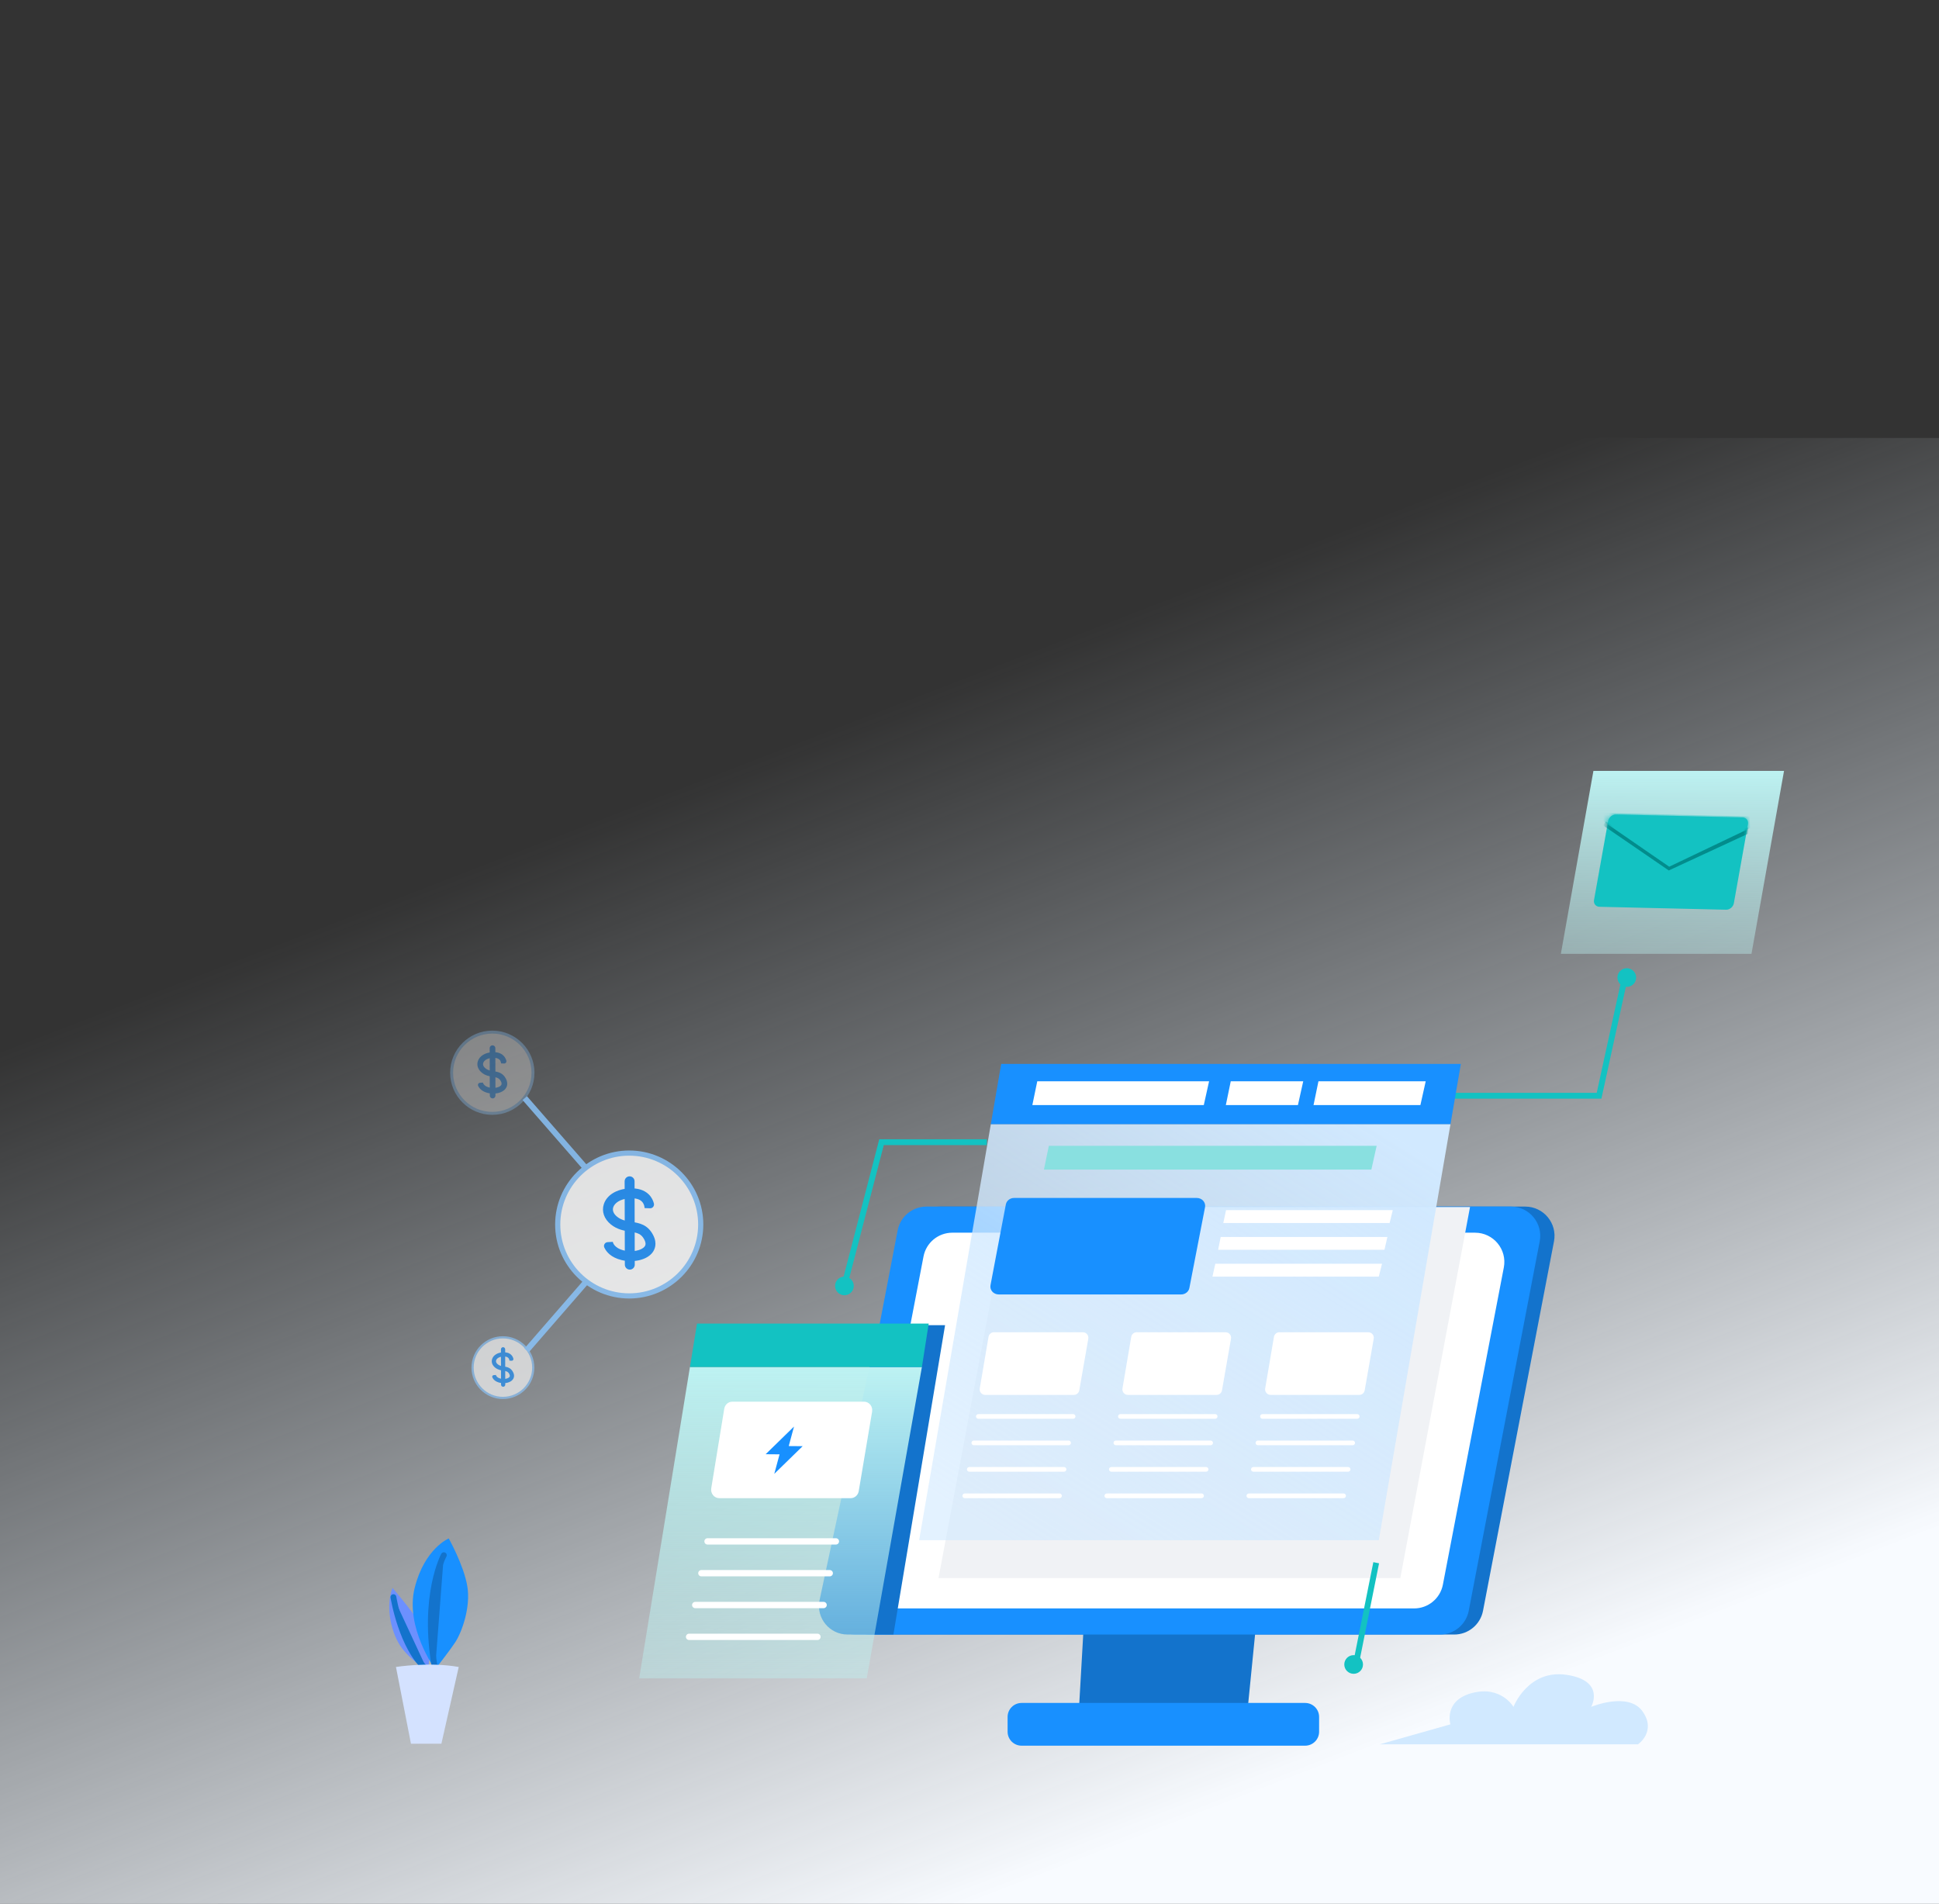 <svg fill="none" height="326" viewBox="0 0 332 326" width="332" xmlns="http://www.w3.org/2000/svg" xmlns:xlink="http://www.w3.org/1999/xlink"><rect x="0" y="0" width="332" height="326" fill="#333333" stroke="none"/><linearGradient id="a" gradientUnits="userSpaceOnUse" x1="95" x2="166" y1="143" y2="326"><stop offset="0" stop-color="#e8f4ff" stop-opacity="0"/><stop offset="1" stop-color="#f8fbff"/></linearGradient><linearGradient id="b" gradientUnits="userSpaceOnUse" x1="154.76" x2="204.863" y1="252.437" y2="172.66"><stop offset="0" stop-color="#d1e9ff" stop-opacity=".6"/><stop offset=".998" stop-color="#d1e9ff"/></linearGradient><linearGradient id="c"><stop offset="0" stop-color="#bdf2f2"/><stop offset="1" stop-color="#bdf2f2" stop-opacity=".4"/></linearGradient><linearGradient id="d" gradientUnits="userSpaceOnUse" x1="133.647" x2="133.647" xlink:href="#c" y1="234.073" y2="287.386"/><linearGradient id="e" gradientUnits="userSpaceOnUse" x1="286.361" x2="286.361" xlink:href="#c" y1="132" y2="163.327"/><mask height="72" maskUnits="userSpaceOnUse" width="92" x="157" y="192"><path clip-rule="evenodd" d="m169.647 192.516h78.706l-12.271 71.212h-78.705z" fill="#fff" fill-rule="evenodd"/></mask><mask height="54" maskUnits="userSpaceOnUse" width="52" x="109" y="234"><path clip-rule="evenodd" d="m109.443 287.386 8.69-53.313h41.904l-11.628 53.313z" fill="#fff" fill-rule="evenodd"/></mask><mask id="f" height="17" maskUnits="userSpaceOnUse" width="28" x="272" y="139"><path clip-rule="evenodd" d="m275.35 140.576-2.418 13.532c-.112.628.303 1.149.928 1.163l21.68.503c.625.014 1.223-.483 1.335-1.112l2.418-13.531c.113-.628-.303-1.149-.928-1.164l-21.68-.502c-.009 0-.018 0-.026 0-.616 0-1.198.492-1.309 1.111z" fill="#fff" fill-rule="evenodd"/></mask><mask id="g" height="17" maskUnits="userSpaceOnUse" width="28" x="272" y="139"><path clip-rule="evenodd" d="m275.35 140.576-2.418 13.532c-.112.628.303 1.149.928 1.163l21.68.503c.625.014 1.223-.483 1.335-1.112l2.418-13.531c.113-.628-.303-1.149-.928-1.164l-21.68-.502c-.009 0-.018 0-.026 0-.616 0-1.198.492-1.309 1.111z" fill="#fff" fill-rule="evenodd"/></mask><path d="m0 75h332v251h-332z" fill="url(#a)"/><path clip-rule="evenodd" d="m67.2 271.902s2.714 3.121 4.559 5.83 2.008 6.61 1.411 8.236c0 0-2.605-1.463-4.342-3.739-1.737-2.275-2.931-6.891-1.628-10.327z" fill="#6c90fe" fill-rule="evenodd"/><path clip-rule="evenodd" d="m76.834 263.428s-4.152 1.724-5.834 8.475c-1.683 6.75 3.501 13.93 3.501 13.93s2.334-2.953 3.446-4.633 2.687-5.987 2.062-9.618c-.624-3.63-3.175-8.154-3.175-8.154z" fill="#1890ff" fill-rule="evenodd"/><path clip-rule="evenodd" d="m75.993 266.3s-3.772 6.962-1.492 19.533z" fill="#1373cc" fill-rule="evenodd"/><path d="m75.993 266.3s-3.772 6.962-1.492 19.533" stroke="#1373cc" stroke-linecap="round" stroke-linejoin="round"/><path clip-rule="evenodd" d="m67.363 273.479s1.388 8.797 5.808 12.49z" fill="#1373cc" fill-rule="evenodd"/><path d="m67.363 273.479s1.388 8.797 5.808 12.49" stroke="#1373cc" stroke-linecap="round" stroke-linejoin="round"/><path clip-rule="evenodd" d="m67.797 285.439s5.645-.911 10.747 0l-2.967 13.139h-5.211z" fill="#d4e2ff" fill-rule="evenodd"/><path clip-rule="evenodd" d="m185.598 277.688-.852 14.862h28.889l1.479-14.862z" fill="#1373cc" fill-rule="evenodd"/><path clip-rule="evenodd" d="m223.465 298.915h-48.547c-1.322 0-2.394-1.07-2.394-2.391v-2.536c0-1.321 1.072-2.391 2.394-2.391h48.547c1.322 0 2.395 1.07 2.395 2.391v2.536c0 1.321-1.073 2.391-2.395 2.391z" fill="#1890ff" fill-rule="evenodd"/><path clip-rule="evenodd" d="m248.995 279.884h-100.072c-3.152 0-5.524-2.866-4.931-5.957l12.153-63.255c.453-2.361 2.522-4.068 4.931-4.068h100.072c3.152 0 5.524 2.866 4.931 5.956l-12.153 63.256c-.453 2.361-2.522 4.068-4.931 4.068z" fill="#1373cc" fill-rule="evenodd"/><path clip-rule="evenodd" d="m246.549 279.884h-100.072c-3.152 0-5.524-2.866-4.931-5.957l12.153-63.255c.453-2.361 2.522-4.068 4.931-4.068h100.072c3.152 0 5.524 2.866 4.931 5.956l-12.153 63.256c-.453 2.361-2.522 4.068-4.931 4.068z" fill="#1890ff" fill-rule="evenodd"/><path clip-rule="evenodd" d="m242.123 275.412h-89.5c-3.152 0-5.524-2.866-4.931-5.957l10.434-54.311c.454-2.362 2.523-4.069 4.931-4.069h89.5c3.153 0 5.525 2.866 4.931 5.957l-10.434 54.312c-.454 2.361-2.523 4.068-4.931 4.068z" fill="#fff" fill-rule="evenodd"/><path clip-rule="evenodd" d="m239.767 270.209h-79.072l11.934-63.525h79.072z" fill="#f0f2f5" fill-rule="evenodd"/><path d="m168.97 195.577h-18.034l-6.255 24.093" stroke="#13c2c2"/><path d="m248.659 187.628h25.136l4.226-19.352" stroke="#13c2c2"/><path d="m235.635 267.589-3.279 16.367" stroke="#13c2c2"/><g clip-rule="evenodd" fill-rule="evenodd"><path d="m233.375 285.009c0 .883-.717 1.599-1.602 1.599s-1.602-.716-1.602-1.599c0-.884.717-1.6 1.602-1.6s1.602.716 1.602 1.6z" fill="#13c2c2"/><path d="m280.144 167.388c0 .883-.717 1.599-1.602 1.599s-1.602-.716-1.602-1.599c0-.884.717-1.6 1.602-1.6s1.602.716 1.602 1.6z" fill="#13c2c2"/><path d="m146.183 220.188c0 .884-.717 1.6-1.602 1.6s-1.602-.716-1.602-1.6c0-.883.717-1.599 1.602-1.599s1.602.716 1.602 1.599z" fill="#13c2c2"/><path d="m250.133 182.176h-78.705l-1.782 10.339h78.706z" fill="#1890ff"/><path d="m169.647 192.516h78.706l-12.271 71.212h-78.705z" fill="url(#b)"/><path d="m177.603 185.15-.842 4.072h29.355l.906-4.072z" fill="#fff"/><path d="m179.585 196.2-.842 4.071h56.065l.906-4.071z" fill="#89e0e0"/><path d="m209.927 207.214-.473 2.205h28.48l.538-2.205z" fill="#fff"/><path d="m209.008 211.804-.437 2.198h28.48l.502-2.198z" fill="#fff"/><path d="m208.088 216.394-.491 2.207h28.48l.556-2.207z" fill="#fff"/><path d="m169.259 228.906-1.503 8.845c-.097.575.346 1.099.93 1.099h15.18c.459 0 .851-.329.929-.779l1.547-8.846c.1-.576-.344-1.103-.929-1.103h-15.225c-.46 0-.853.331-.929.784z" fill="#fff"/><path d="m193.694 228.906-1.503 8.845c-.097.575.346 1.099.93 1.099h15.181c.458 0 .85-.329.928-.779l1.547-8.846c.1-.576-.343-1.103-.929-1.103h-15.225c-.46 0-.852.331-.929.784z" fill="#fff"/><path d="m218.128 228.906-1.502 8.845c-.098.575.346 1.099.929 1.099h15.181c.458 0 .85-.329.929-.779l1.546-8.846c.101-.576-.343-1.103-.929-1.103h-15.224c-.46 0-.853.331-.93.784z" fill="#fff"/><path d="m172.223 206.238-2.627 13.827c-.157.826.518 1.585 1.41 1.585h31.233c.692 0 1.285-.465 1.409-1.106l2.681-13.827c.16-.828-.515-1.59-1.409-1.59h-31.288c-.693 0-1.287.468-1.409 1.111z" fill="#1890ff"/><path d="m210.732 185.15-.841 4.072h12.344l.906-4.072z" fill="#fff"/><path d="m225.748 185.15-.842 4.072h18.3l.907-4.072z" fill="#fff"/><path d="m183.743 242.937h-16.225c-.221 0-.401-.179-.401-.399 0-.221.18-.4.401-.4h16.225c.222 0 .401.179.401.4 0 .22-.179.399-.401.399z" fill="#fff"/><path d="m182.966 247.467h-16.225c-.221 0-.401-.179-.401-.4s.18-.4.401-.4h16.225c.221 0 .401.179.401.4s-.18.4-.401.4z" fill="#fff"/><path d="m182.188 252h-16.225c-.221 0-.401-.179-.401-.4s.18-.4.401-.4h16.225c.222 0 .401.179.401.4s-.179.4-.401.4z" fill="#fff"/><path d="m181.412 256.532h-16.225c-.221 0-.401-.179-.401-.4s.18-.4.401-.4h16.225c.221 0 .401.179.401.4s-.18.4-.401.4z" fill="#fff"/><path d="m208.063 242.937h-16.225c-.221 0-.401-.179-.401-.399 0-.221.18-.4.401-.4h16.225c.221 0 .401.179.401.4 0 .22-.18.399-.401.399z" fill="#fff"/><path d="m207.287 247.467h-16.225c-.222 0-.401-.179-.401-.4s.179-.4.401-.4h16.225c.221 0 .4.179.4.4s-.179.4-.4.4z" fill="#fff"/><path d="m206.51 252h-16.226c-.221 0-.4-.179-.4-.4s.179-.4.4-.4h16.226c.221 0 .4.179.4.4s-.179.4-.4.4z" fill="#fff"/><path d="m205.734 256.532h-16.226c-.221 0-.4-.179-.4-.4s.179-.4.4-.4h16.226c.221 0 .4.179.4.4s-.179.4-.4.4z" fill="#fff"/><path d="m232.385 242.937h-16.225c-.221 0-.4-.179-.4-.399 0-.221.179-.4.4-.4h16.225c.222 0 .401.179.401.4 0 .22-.179.399-.401.399z" fill="#fff"/><path d="m231.608 247.467h-16.225c-.221 0-.401-.179-.401-.4s.18-.4.401-.4h16.225c.221 0 .401.179.401.4s-.18.4-.401.4z" fill="#fff"/><path d="m230.831 252h-16.225c-.222 0-.401-.179-.401-.4s.179-.4.401-.4h16.225c.221 0 .401.179.401.4s-.18.4-.401.4z" fill="#fff"/><path d="m230.054 256.532h-16.225c-.221 0-.401-.179-.401-.4s.18-.4.401-.4h16.225c.222 0 .401.179.401.4s-.179.4-.401.4z" fill="#fff"/><path d="m152.972 279.882h-7.845c-3.077 0-5.394-2.796-4.816-5.813l10.079-47.159h11.429z" fill="#1373cc"/><path d="m109.443 287.386 8.69-53.313h39.718l-9.442 53.313z" fill="url(#d)"/><path d="m119.344 226.641-1.211 7.431h39.718l1.164-7.431z" fill="#13c2c2"/><path d="m143.122 264.476h-21.977c-.299 0-.542-.243-.542-.542s.243-.541.542-.541h21.977c.3 0 .543.242.543.541s-.243.542-.543.542z" fill="#fff"/><path d="m142.069 269.925h-21.977c-.3 0-.542-.242-.542-.542 0-.299.242-.541.542-.541h21.977c.3 0 .543.242.543.541 0 .3-.243.542-.543.542z" fill="#fff"/><path d="m141.018 275.372h-21.977c-.3 0-.543-.242-.543-.541s.243-.542.543-.542h21.977c.299 0 .542.243.542.542s-.243.541-.542.541z" fill="#fff"/><path d="m139.966 280.821h-21.977c-.3 0-.543-.243-.543-.542s.243-.542.543-.542h21.977c.299 0 .542.243.542.542s-.243.542-.542.542z" fill="#fff"/><path d="m124.007 241.218-2.226 13.624c-.145.885.512 1.692 1.377 1.692h22.498c.679 0 1.259-.507 1.376-1.201l2.292-13.623c.149-.887-.509-1.699-1.377-1.699h-22.562c-.682 0-1.264.51-1.378 1.207z" fill="#fff"/></g><path d="m134.529 247.624-.13.483.5.004 1.315.011-2.68 2.613.464-1.718.131-.483-.5-.004-1.315-.011 2.679-2.613z" fill="#1890ff" stroke="#1890ff"/><path clip-rule="evenodd" d="m299.892 163.327h-32.637l5.574-31.327h32.637z" fill="url(#e)" fill-rule="evenodd"/><path clip-rule="evenodd" d="m295.54 155.773-21.679-.502c-.625-.015-1.041-.536-.929-1.164l2.419-13.531c.112-.629.71-1.126 1.335-1.112l21.679.502c.625.015 1.041.536.929 1.164l-2.419 13.531c-.112.629-.71 1.126-1.335 1.112z" fill="#13c2c2" fill-rule="evenodd"/><g mask="url(#f)"><path clip-rule="evenodd" d="m274.973 140.654 10.712 7.493 13.662-6.507-.084 1.14-13.53 6.27-11.295-7.747z" fill="#028c8c" fill-rule="evenodd"/></g><g mask="url(#g)"><path clip-rule="evenodd" d="m273.916 140.213 11.887 8.195 13.845-6.608-.085-2.013-25.347-.587z" fill="#13c2c2" fill-rule="evenodd"/></g><path clip-rule="evenodd" d="m280.457 298.682s3.219-2.186.787-5.634c-2.432-3.447-8.798-.778-8.798-.778s2.503-4.45-4.149-5.48-9.156 5.48-9.156 5.48-2.105-3.665-7.061-2.385c-4.956 1.281-3.74 5.378-3.74 5.378l-12.088 3.419z" fill="#d1e9ff" fill-rule="evenodd"/><g opacity=".8"><g clip-rule="evenodd" fill-rule="evenodd"><g opacity=".4"><path d="m91.22 183.686c0 3.821-3.101 6.918-6.926 6.918s-6.926-3.097-6.926-6.918 3.101-6.918 6.926-6.918 6.926 3.097 6.926 6.918z" fill="#fff"/><path d="m84.294 176.979c-3.702 0-6.715 3.008-6.715 6.707 0 3.698 3.012 6.707 6.715 6.707 3.703 0 6.715-3.009 6.715-6.707 0-3.699-3.012-6.707-6.715-6.707zm-0 13.917c-3.98 0-7.218-3.235-7.218-7.211s3.238-7.21 7.218-7.21 7.218 3.234 7.218 7.21-3.238 7.211-7.218 7.211z" fill="#8bc7ff"/><g fill="#1890ff"><path d="m85.341 187.149c-.048.012-.097.023-.147.033-.529.11-1.11.1-1.637-.026-1.047-.252-1.496-.808-1.688-1.222-.111-.238.058-.512.32-.528l.502-.03s0-.005-.001-.013c.003.025.083.611 1.093.854.779.187 1.697.014 2.004-.378.055-.07.2-.256-.023-.684-.301-.579-.688-.664-1.401-.775-.576-.09-1.228-.191-1.859-.702-.658-.532-.914-1.27-.684-1.973.289-.885 1.245-1.474 2.494-1.537.815-.041 1.45.157 1.886.587.293.289.433.621.499.887.061.242-.129.475-.378.466l-.529-.02-0.0.006c0-.004.001-.39-.277-.658-.237-.228-.624-.33-1.151-.303-1.005.05-1.503.501-1.624.872-.103.316.029.644.374.923.428.347.9.42 1.399.498.736.114 1.57.244 2.11 1.284.443.852.144 1.446-.074 1.724-.263.335-.678.581-1.207.715z"/><path d="m84.469 188.067c-.038.01-.077.015-.118.015-.267.001-.484-.215-.485-.482l-.02-8.123c-.001-.266.215-.483.482-.484.267 0 .484.215.484.482l.02 8.123c.001.226-.154.416-.364.469z"/></g></g><g opacity=".8"><path d="m91.275 234.178c0 2.85-2.312 5.159-5.165 5.159-2.853 0-5.165-2.309-5.165-5.159 0-2.849 2.312-5.159 5.165-5.159 2.853 0 5.165 2.31 5.165 5.159z" fill="#fff"/><path d="m86.11 229.176c-2.761 0-5.008 2.244-5.008 5.002s2.246 5.002 5.008 5.002 5.008-2.244 5.008-5.002-2.247-5.002-5.008-5.002zm-0 10.381c-2.968 0-5.383-2.413-5.383-5.378s2.415-5.377 5.383-5.377c2.968 0 5.383 2.412 5.383 5.377s-2.415 5.378-5.383 5.378z" fill="#8bc7ff"/><g fill="#1890ff"><path d="m86.89 236.761c-.036.009-.073.018-.11.026-.395.081-.828.074-1.221-.02-.781-.188-1.116-.603-1.259-.911-.083-.178.043-.383.239-.394l.374-.023s0-.003-.001-.009c.002.018.062.456.815.636.581.14 1.266.011 1.494-.282.041-.052.149-.19-.017-.509-.224-.432-.513-.495-1.045-.578-.429-.067-.916-.143-1.386-.524-.491-.397-.682-.947-.51-1.471.215-.66.928-1.099 1.86-1.146.608-.031 1.081.116 1.407.437.218.216.323.463.372.661.045.181-.096.355-.282.348l-.395-.015-0.0.005c0-.003.001-.291-.207-.491-.177-.17-.466-.246-.859-.226-.75.038-1.121.374-1.211.65-.077.236.022.481.279.689.32.258.671.313 1.044.371.549.086 1.171.182 1.574.958.33.635.107 1.078-.055 1.285-.196.25-.506.433-.9.533z"/><path d="m86.24 237.447c-.028.007-.058.011-.088.011-.199 0-.361-.16-.361-.359l-.015-6.058c-0-.199.161-.361.36-.361.199-.001.361.16.361.359l.015 6.058c0.0.169-.115.31-.272.35z"/></g></g><path d="m119.907 209.671c0 6.714-5.449 12.157-12.17 12.157-6.722 0-12.171-5.443-12.171-12.157s5.449-12.157 12.171-12.157c6.721 0 12.17 5.443 12.17 12.157z" fill="#fff"/><path d="m107.737 197.886c-6.506 0-11.8 5.287-11.8 11.787 0 6.499 5.294 11.787 11.8 11.787s11.8-5.288 11.8-11.787c0-6.5-5.294-11.787-11.8-11.787zm0 24.457c-6.995 0-12.685-5.684-12.685-12.671s5.69-12.671 12.685-12.671c6.994 0 12.685 5.684 12.685 12.671s-5.691 12.671-12.685 12.671z" fill="#8bc7ff"/><path d="m109.578 215.756c-.085.021-.171.041-.259.059-.93.192-1.951.176-2.876-.047-1.84-.441-2.629-1.42-2.967-2.146-.195-.418.102-.901.563-.928l.882-.053s0-.008-.002-.022c.005.043.146 1.073 1.92 1.499 1.37.329 2.982.025 3.522-.664.096-.123.351-.448-.04-1.201-.529-1.017-1.208-1.167-2.463-1.362-1.012-.158-2.158-.337-3.267-1.233-1.156-.936-1.606-2.232-1.202-3.467.507-1.556 2.187-2.591 4.383-2.701 1.432-.072 2.547.275 3.315 1.031.515.507.76 1.091.877 1.558.107.426-.226.835-.665.818l-.93-.034-.001.01c.001-.006.003-.685-.487-1.156-.416-.4-1.097-.579-2.024-.532-1.766.089-2.641.881-2.853 1.532-.182.556.051 1.132.657 1.622.753.609 1.581.738 2.459.875 1.293.201 2.759.43 3.708 2.257.779 1.497.253 2.54-.129 3.029-.462.589-1.192 1.021-2.121 1.256z" fill="#1890ff"/><path d="m108.045 217.372c-.066.017-.136.025-.207.026-.469.001-.85-.378-.852-.847l-.035-14.275c-.001-.468.378-.849.847-.85.47-.001.851.378.852.846l.035 14.275c.001.397-.271.731-.64.825z" fill="#1890ff"/></g><path d="m89.853 188.035 10.344 11.865" stroke="#8bc7ff"/><path d="m100.195 219.676-10.039 11.56" stroke="#8bc7ff"/></g></svg>